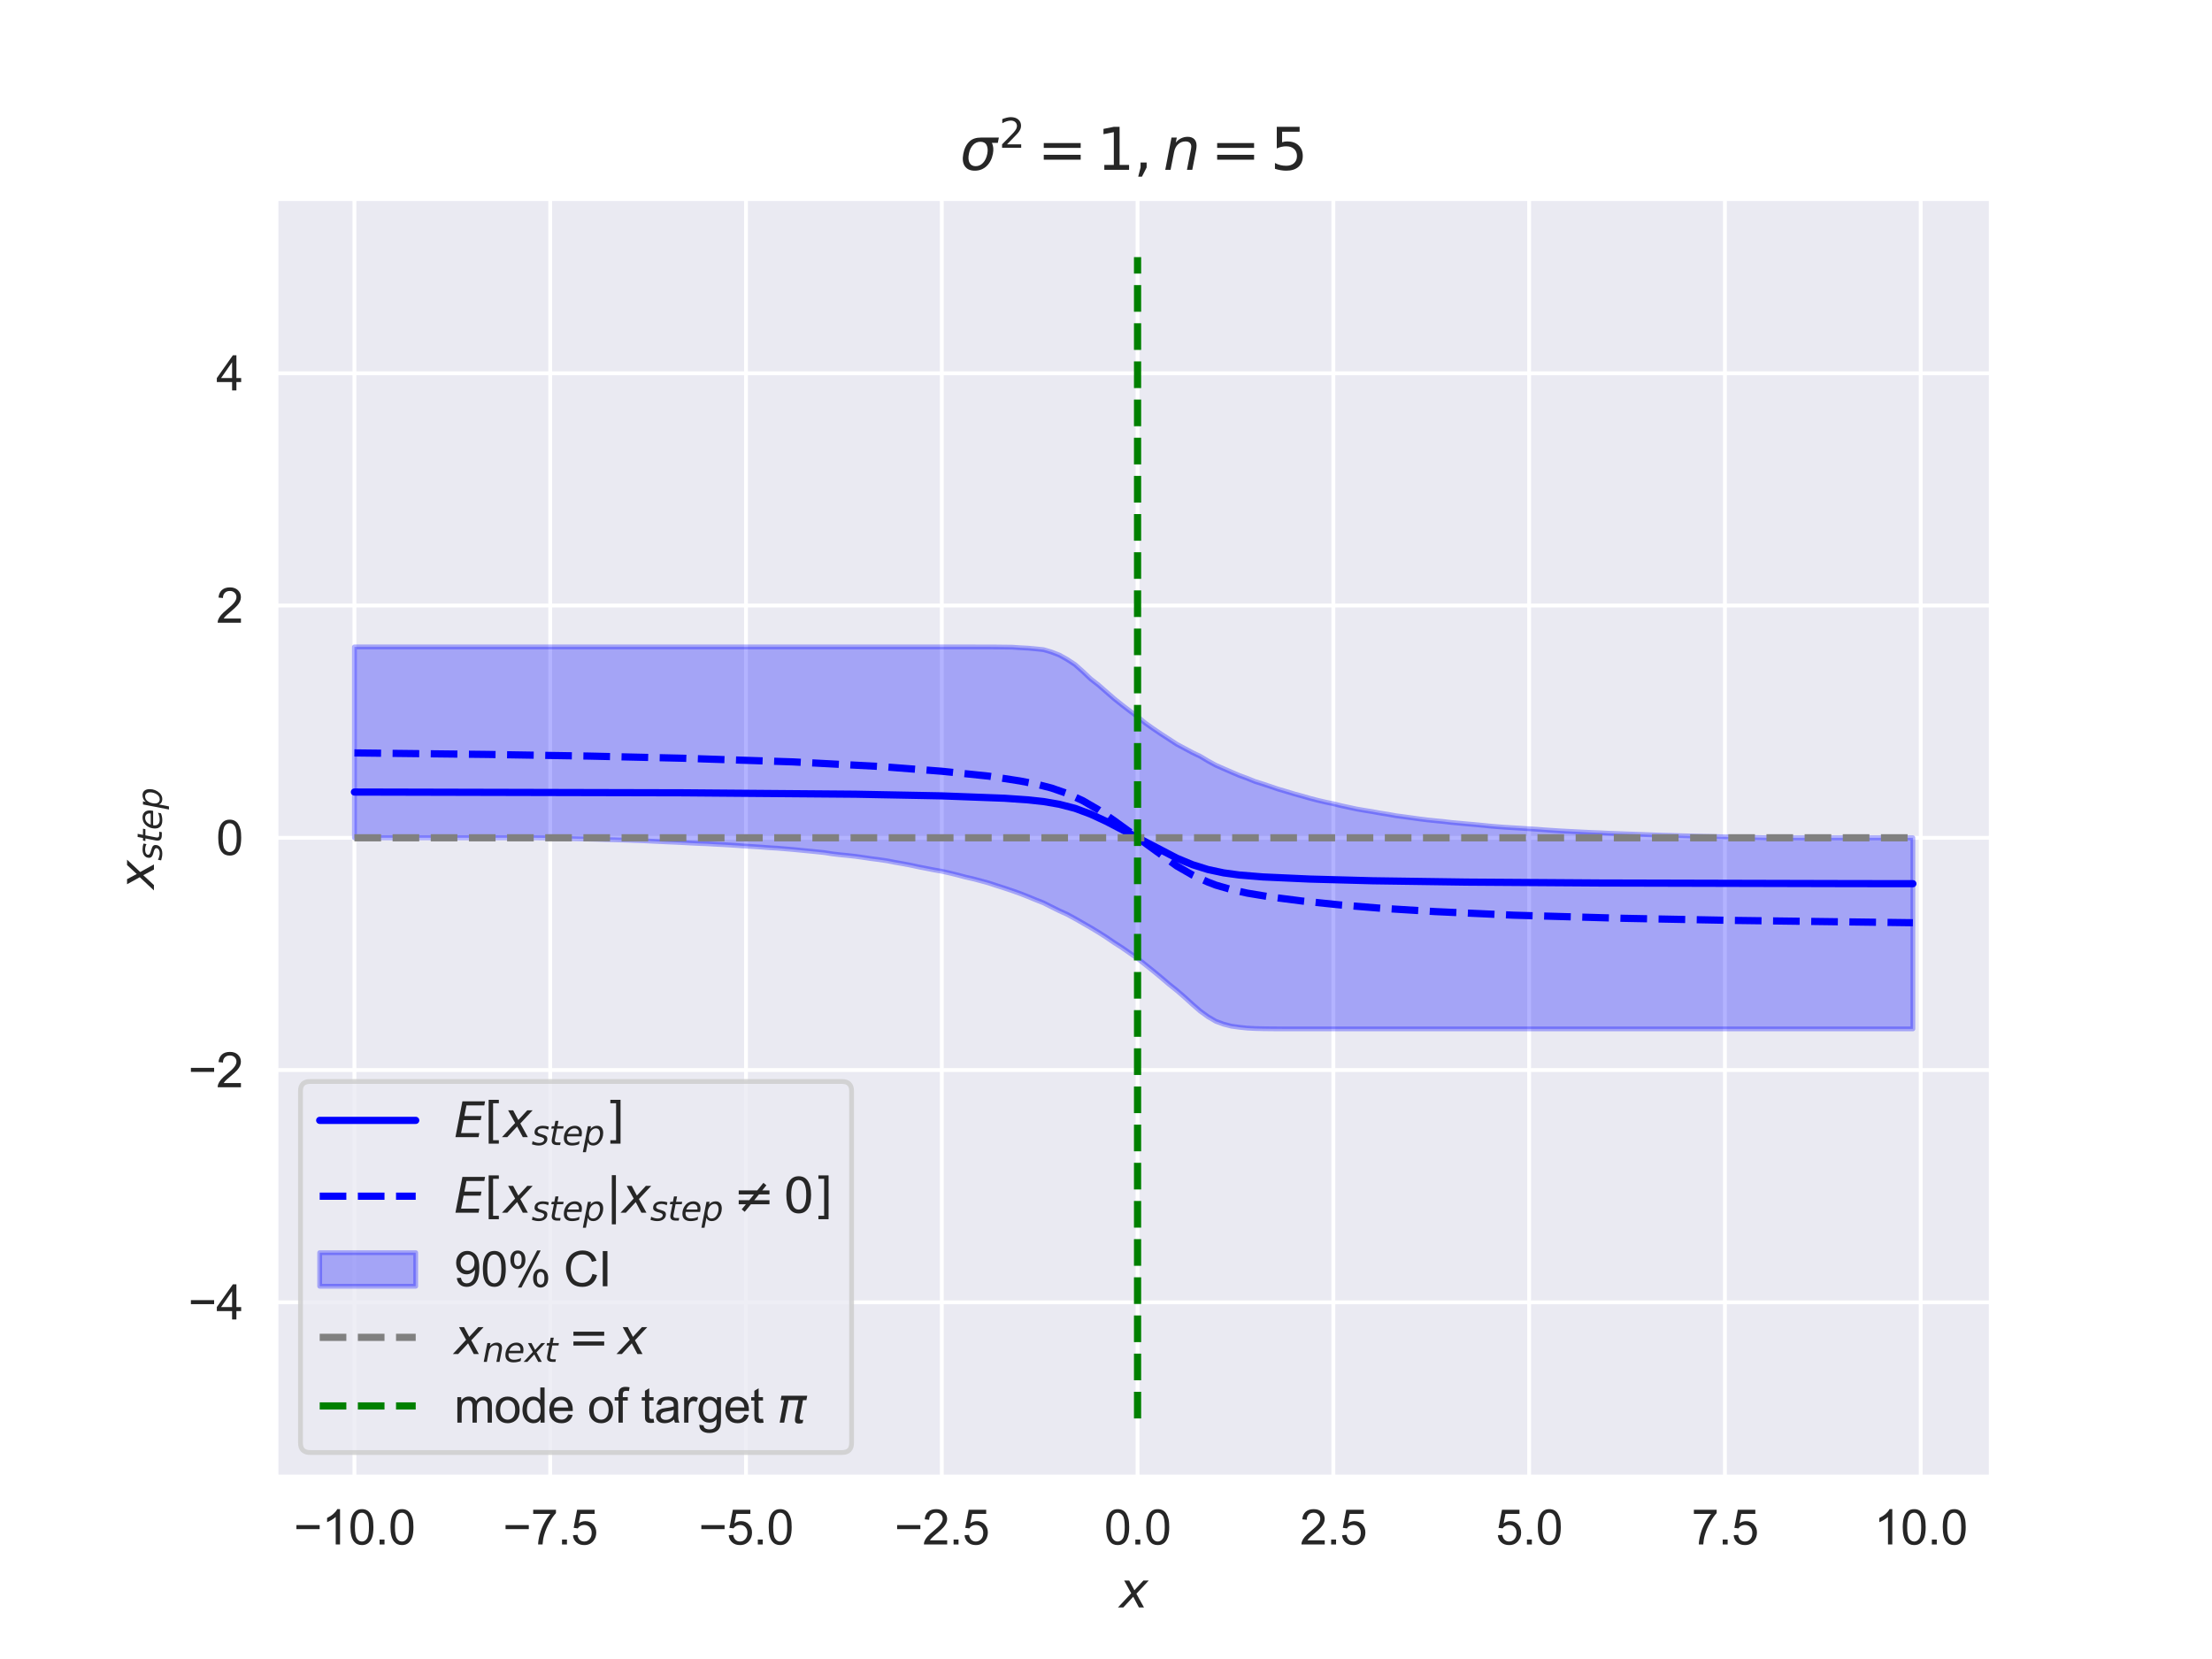 <?xml version="1.0" encoding="utf-8" standalone="no"?>
<!DOCTYPE svg PUBLIC "-//W3C//DTD SVG 1.1//EN"
  "http://www.w3.org/Graphics/SVG/1.1/DTD/svg11.dtd">
<svg xmlns:xlink="http://www.w3.org/1999/xlink" width="460.8pt" height="345.6pt" viewBox="0 0 460.8 345.6" xmlns="http://www.w3.org/2000/svg" version="1.1">
 <defs>
  <style type="text/css">*{stroke-linejoin: round; stroke-linecap: butt}</style>
 </defs>
 <g id="figure_1">
  <g id="patch_1">
   <path d="M 0 345.6 
L 460.8 345.6 
L 460.8 0 
L 0 0 
z
" style="fill: #ffffff"/>
  </g>
  <g id="axes_1">
   <g id="patch_2">
    <path d="M 57.6 307.584 
L 414.72 307.584 
L 414.72 41.472 
L 57.6 41.472 
z
" style="fill: #eaeaf2"/>
   </g>
   <g id="matplotlib.axis_1">
    <g id="xtick_1">
     <g id="line2d_1">
      <path d="M 73.833 307.584 
L 73.833 41.472 
" clip-path="url(#ped775c187e)" style="fill: none; stroke: #ffffff; stroke-width: 0.8; stroke-linecap: round"/>
     </g>
     <g id="text_1">
      <!-- −10.0 -->
      <g style="fill: #262626" transform="translate(61.182 321.742) scale(0.1 -0.1)">
       <defs>
        <path id="ArialMT-2212" d="M 3381 1997 
L 356 1997 
L 356 2522 
L 3381 2522 
L 3381 1997 
z
" transform="scale(0.016)"/>
        <path id="ArialMT-31" d="M 2384 0 
L 1822 0 
L 1822 3584 
Q 1619 3391 1289 3197 
Q 959 3003 697 2906 
L 697 3450 
Q 1169 3672 1522 3987 
Q 1875 4303 2022 4600 
L 2384 4600 
L 2384 0 
z
" transform="scale(0.016)"/>
        <path id="ArialMT-30" d="M 266 2259 
Q 266 3072 433 3567 
Q 600 4063 929 4331 
Q 1259 4600 1759 4600 
Q 2128 4600 2406 4451 
Q 2684 4303 2865 4023 
Q 3047 3744 3150 3342 
Q 3253 2941 3253 2259 
Q 3253 1453 3087 958 
Q 2922 463 2592 192 
Q 2263 -78 1759 -78 
Q 1097 -78 719 397 
Q 266 969 266 2259 
z
M 844 2259 
Q 844 1131 1108 757 
Q 1372 384 1759 384 
Q 2147 384 2411 759 
Q 2675 1134 2675 2259 
Q 2675 3391 2411 3762 
Q 2147 4134 1753 4134 
Q 1366 4134 1134 3806 
Q 844 3388 844 2259 
z
" transform="scale(0.016)"/>
        <path id="ArialMT-2e" d="M 581 0 
L 581 641 
L 1222 641 
L 1222 0 
L 581 0 
z
" transform="scale(0.016)"/>
       </defs>
       <use xlink:href="#ArialMT-2212"/>
       <use xlink:href="#ArialMT-31" x="58.398"/>
       <use xlink:href="#ArialMT-30" x="114.014"/>
       <use xlink:href="#ArialMT-2e" x="169.629"/>
       <use xlink:href="#ArialMT-30" x="197.412"/>
      </g>
     </g>
    </g>
    <g id="xtick_2">
     <g id="line2d_2">
      <path d="M 114.618 307.584 
L 114.618 41.472 
" clip-path="url(#ped775c187e)" style="fill: none; stroke: #ffffff; stroke-width: 0.8; stroke-linecap: round"/>
     </g>
     <g id="text_2">
      <!-- −7.5 -->
      <g style="fill: #262626" transform="translate(104.748 321.742) scale(0.1 -0.1)">
       <defs>
        <path id="ArialMT-37" d="M 303 3981 
L 303 4522 
L 3269 4522 
L 3269 4084 
Q 2831 3619 2401 2847 
Q 1972 2075 1738 1259 
Q 1569 684 1522 0 
L 944 0 
Q 953 541 1156 1306 
Q 1359 2072 1739 2783 
Q 2119 3494 2547 3981 
L 303 3981 
z
" transform="scale(0.016)"/>
        <path id="ArialMT-35" d="M 266 1200 
L 856 1250 
Q 922 819 1161 601 
Q 1400 384 1738 384 
Q 2144 384 2425 690 
Q 2706 997 2706 1503 
Q 2706 1984 2436 2262 
Q 2166 2541 1728 2541 
Q 1456 2541 1237 2417 
Q 1019 2294 894 2097 
L 366 2166 
L 809 4519 
L 3088 4519 
L 3088 3981 
L 1259 3981 
L 1013 2750 
Q 1425 3038 1878 3038 
Q 2478 3038 2890 2622 
Q 3303 2206 3303 1553 
Q 3303 931 2941 478 
Q 2500 -78 1738 -78 
Q 1113 -78 717 272 
Q 322 622 266 1200 
z
" transform="scale(0.016)"/>
       </defs>
       <use xlink:href="#ArialMT-2212"/>
       <use xlink:href="#ArialMT-37" x="58.398"/>
       <use xlink:href="#ArialMT-2e" x="114.014"/>
       <use xlink:href="#ArialMT-35" x="141.797"/>
      </g>
     </g>
    </g>
    <g id="xtick_3">
     <g id="line2d_3">
      <path d="M 155.404 307.584 
L 155.404 41.472 
" clip-path="url(#ped775c187e)" style="fill: none; stroke: #ffffff; stroke-width: 0.8; stroke-linecap: round"/>
     </g>
     <g id="text_3">
      <!-- −5.0 -->
      <g style="fill: #262626" transform="translate(145.534 321.742) scale(0.1 -0.1)">
       <use xlink:href="#ArialMT-2212"/>
       <use xlink:href="#ArialMT-35" x="58.398"/>
       <use xlink:href="#ArialMT-2e" x="114.014"/>
       <use xlink:href="#ArialMT-30" x="141.797"/>
      </g>
     </g>
    </g>
    <g id="xtick_4">
     <g id="line2d_4">
      <path d="M 196.19 307.584 
L 196.19 41.472 
" clip-path="url(#ped775c187e)" style="fill: none; stroke: #ffffff; stroke-width: 0.8; stroke-linecap: round"/>
     </g>
     <g id="text_4">
      <!-- −2.5 -->
      <g style="fill: #262626" transform="translate(186.319 321.742) scale(0.1 -0.1)">
       <defs>
        <path id="ArialMT-32" d="M 3222 541 
L 3222 0 
L 194 0 
Q 188 203 259 391 
Q 375 700 629 1000 
Q 884 1300 1366 1694 
Q 2113 2306 2375 2664 
Q 2638 3022 2638 3341 
Q 2638 3675 2398 3904 
Q 2159 4134 1775 4134 
Q 1369 4134 1125 3890 
Q 881 3647 878 3216 
L 300 3275 
Q 359 3922 746 4261 
Q 1134 4600 1788 4600 
Q 2447 4600 2831 4234 
Q 3216 3869 3216 3328 
Q 3216 3053 3103 2787 
Q 2991 2522 2730 2228 
Q 2469 1934 1863 1422 
Q 1356 997 1212 845 
Q 1069 694 975 541 
L 3222 541 
z
" transform="scale(0.016)"/>
       </defs>
       <use xlink:href="#ArialMT-2212"/>
       <use xlink:href="#ArialMT-32" x="58.398"/>
       <use xlink:href="#ArialMT-2e" x="114.014"/>
       <use xlink:href="#ArialMT-35" x="141.797"/>
      </g>
     </g>
    </g>
    <g id="xtick_5">
     <g id="line2d_5">
      <path d="M 236.975 307.584 
L 236.975 41.472 
" clip-path="url(#ped775c187e)" style="fill: none; stroke: #ffffff; stroke-width: 0.8; stroke-linecap: round"/>
     </g>
     <g id="text_5">
      <!-- 0.0 -->
      <g style="fill: #262626" transform="translate(230.025 321.742) scale(0.1 -0.1)">
       <use xlink:href="#ArialMT-30"/>
       <use xlink:href="#ArialMT-2e" x="55.615"/>
       <use xlink:href="#ArialMT-30" x="83.398"/>
      </g>
     </g>
    </g>
    <g id="xtick_6">
     <g id="line2d_6">
      <path d="M 277.761 307.584 
L 277.761 41.472 
" clip-path="url(#ped775c187e)" style="fill: none; stroke: #ffffff; stroke-width: 0.8; stroke-linecap: round"/>
     </g>
     <g id="text_6">
      <!-- 2.5 -->
      <g style="fill: #262626" transform="translate(270.811 321.742) scale(0.1 -0.1)">
       <use xlink:href="#ArialMT-32"/>
       <use xlink:href="#ArialMT-2e" x="55.615"/>
       <use xlink:href="#ArialMT-35" x="83.398"/>
      </g>
     </g>
    </g>
    <g id="xtick_7">
     <g id="line2d_7">
      <path d="M 318.546 307.584 
L 318.546 41.472 
" clip-path="url(#ped775c187e)" style="fill: none; stroke: #ffffff; stroke-width: 0.8; stroke-linecap: round"/>
     </g>
     <g id="text_7">
      <!-- 5.0 -->
      <g style="fill: #262626" transform="translate(311.596 321.742) scale(0.1 -0.1)">
       <use xlink:href="#ArialMT-35"/>
       <use xlink:href="#ArialMT-2e" x="55.615"/>
       <use xlink:href="#ArialMT-30" x="83.398"/>
      </g>
     </g>
    </g>
    <g id="xtick_8">
     <g id="line2d_8">
      <path d="M 359.332 307.584 
L 359.332 41.472 
" clip-path="url(#ped775c187e)" style="fill: none; stroke: #ffffff; stroke-width: 0.8; stroke-linecap: round"/>
     </g>
     <g id="text_8">
      <!-- 7.5 -->
      <g style="fill: #262626" transform="translate(352.382 321.742) scale(0.1 -0.1)">
       <use xlink:href="#ArialMT-37"/>
       <use xlink:href="#ArialMT-2e" x="55.615"/>
       <use xlink:href="#ArialMT-35" x="83.398"/>
      </g>
     </g>
    </g>
    <g id="xtick_9">
     <g id="line2d_9">
      <path d="M 400.117 307.584 
L 400.117 41.472 
" clip-path="url(#ped775c187e)" style="fill: none; stroke: #ffffff; stroke-width: 0.8; stroke-linecap: round"/>
     </g>
     <g id="text_9">
      <!-- 10.0 -->
      <g style="fill: #262626" transform="translate(390.387 321.742) scale(0.1 -0.1)">
       <use xlink:href="#ArialMT-31"/>
       <use xlink:href="#ArialMT-30" x="55.615"/>
       <use xlink:href="#ArialMT-2e" x="111.23"/>
       <use xlink:href="#ArialMT-30" x="139.014"/>
      </g>
     </g>
    </g>
    <g id="text_10">
     <!-- $x$ -->
     <g style="fill: #262626" transform="translate(233.16 334.887) scale(0.1 -0.1)">
      <defs>
       <path id="DejaVuSans-Oblique-78" d="M 3841 3500 
L 2234 1784 
L 3219 0 
L 2559 0 
L 1819 1388 
L 531 0 
L -166 0 
L 1556 1844 
L 641 3500 
L 1300 3500 
L 1972 2234 
L 3144 3500 
L 3841 3500 
z
" transform="scale(0.016)"/>
      </defs>
      <use xlink:href="#DejaVuSans-Oblique-78" transform="translate(0 0.312)"/>
     </g>
    </g>
   </g>
   <g id="matplotlib.axis_2">
    <g id="ytick_1">
     <g id="line2d_10">
      <path d="M 57.6 271.296 
L 414.72 271.296 
" clip-path="url(#ped775c187e)" style="fill: none; stroke: #ffffff; stroke-width: 0.8; stroke-linecap: round"/>
     </g>
     <g id="text_11">
      <!-- −4 -->
      <g style="fill: #262626" transform="translate(39.198 274.875) scale(0.1 -0.1)">
       <defs>
        <path id="ArialMT-34" d="M 2069 0 
L 2069 1097 
L 81 1097 
L 81 1613 
L 2172 4581 
L 2631 4581 
L 2631 1613 
L 3250 1613 
L 3250 1097 
L 2631 1097 
L 2631 0 
L 2069 0 
z
M 2069 1613 
L 2069 3678 
L 634 1613 
L 2069 1613 
z
" transform="scale(0.016)"/>
       </defs>
       <use xlink:href="#ArialMT-2212"/>
       <use xlink:href="#ArialMT-34" x="58.398"/>
      </g>
     </g>
    </g>
    <g id="ytick_2">
     <g id="line2d_11">
      <path d="M 57.6 222.912 
L 414.72 222.912 
" clip-path="url(#ped775c187e)" style="fill: none; stroke: #ffffff; stroke-width: 0.8; stroke-linecap: round"/>
     </g>
     <g id="text_12">
      <!-- −2 -->
      <g style="fill: #262626" transform="translate(39.198 226.491) scale(0.1 -0.1)">
       <use xlink:href="#ArialMT-2212"/>
       <use xlink:href="#ArialMT-32" x="58.398"/>
      </g>
     </g>
    </g>
    <g id="ytick_3">
     <g id="line2d_12">
      <path d="M 57.6 174.528 
L 414.72 174.528 
" clip-path="url(#ped775c187e)" style="fill: none; stroke: #ffffff; stroke-width: 0.8; stroke-linecap: round"/>
     </g>
     <g id="text_13">
      <!-- 0 -->
      <g style="fill: #262626" transform="translate(45.039 178.107) scale(0.1 -0.1)">
       <use xlink:href="#ArialMT-30"/>
      </g>
     </g>
    </g>
    <g id="ytick_4">
     <g id="line2d_13">
      <path d="M 57.6 126.144 
L 414.72 126.144 
" clip-path="url(#ped775c187e)" style="fill: none; stroke: #ffffff; stroke-width: 0.8; stroke-linecap: round"/>
     </g>
     <g id="text_14">
      <!-- 2 -->
      <g style="fill: #262626" transform="translate(45.039 129.723) scale(0.1 -0.1)">
       <use xlink:href="#ArialMT-32"/>
      </g>
     </g>
    </g>
    <g id="ytick_5">
     <g id="line2d_14">
      <path d="M 57.6 77.76 
L 414.72 77.76 
" clip-path="url(#ped775c187e)" style="fill: none; stroke: #ffffff; stroke-width: 0.8; stroke-linecap: round"/>
     </g>
     <g id="text_15">
      <!-- 4 -->
      <g style="fill: #262626" transform="translate(45.039 81.339) scale(0.1 -0.1)">
       <use xlink:href="#ArialMT-34"/>
      </g>
     </g>
    </g>
    <g id="text_16">
     <!-- $x_{step}$ -->
     <g style="fill: #262626" transform="translate(32.098 185.228) rotate(-90) scale(0.1 -0.1)">
      <defs>
       <path id="DejaVuSans-Oblique-73" d="M 3200 3397 
L 3091 2853 
Q 2863 2978 2609 3040 
Q 2356 3103 2088 3103 
Q 1634 3103 1373 2948 
Q 1113 2794 1113 2528 
Q 1113 2219 1719 2053 
Q 1766 2041 1788 2034 
L 1972 1978 
Q 2547 1819 2739 1644 
Q 2931 1469 2931 1166 
Q 2931 609 2489 259 
Q 2047 -91 1331 -91 
Q 1053 -91 747 -37 
Q 441 16 72 128 
L 184 722 
Q 500 559 806 475 
Q 1113 391 1394 391 
Q 1816 391 2080 572 
Q 2344 753 2344 1031 
Q 2344 1331 1650 1516 
L 1591 1531 
L 1394 1581 
Q 956 1697 753 1886 
Q 550 2075 550 2369 
Q 550 2928 970 3256 
Q 1391 3584 2113 3584 
Q 2397 3584 2667 3537 
Q 2938 3491 3200 3397 
z
" transform="scale(0.016)"/>
       <path id="DejaVuSans-Oblique-74" d="M 2706 3500 
L 2619 3053 
L 1472 3053 
L 1100 1153 
Q 1081 1047 1072 975 
Q 1063 903 1063 863 
Q 1063 663 1183 572 
Q 1303 481 1569 481 
L 2150 481 
L 2053 0 
L 1503 0 
Q 991 0 739 200 
Q 488 400 488 806 
Q 488 878 497 964 
Q 506 1050 525 1153 
L 897 3053 
L 409 3053 
L 500 3500 
L 978 3500 
L 1172 4494 
L 1747 4494 
L 1556 3500 
L 2706 3500 
z
" transform="scale(0.016)"/>
       <path id="DejaVuSans-Oblique-65" d="M 3078 2063 
Q 3088 2113 3092 2166 
Q 3097 2219 3097 2272 
Q 3097 2653 2873 2875 
Q 2650 3097 2266 3097 
Q 1838 3097 1509 2826 
Q 1181 2556 1013 2059 
L 3078 2063 
z
M 3578 1613 
L 903 1613 
Q 884 1494 878 1425 
Q 872 1356 872 1306 
Q 872 872 1139 634 
Q 1406 397 1894 397 
Q 2269 397 2603 481 
Q 2938 566 3225 728 
L 3116 159 
Q 2806 34 2476 -28 
Q 2147 -91 1806 -91 
Q 1078 -91 686 257 
Q 294 606 294 1247 
Q 294 1794 489 2264 
Q 684 2734 1063 3103 
Q 1306 3334 1642 3459 
Q 1978 3584 2356 3584 
Q 2950 3584 3301 3228 
Q 3653 2872 3653 2272 
Q 3653 2128 3634 1964 
Q 3616 1800 3578 1613 
z
" transform="scale(0.016)"/>
       <path id="DejaVuSans-Oblique-70" d="M 3175 2156 
Q 3175 2616 2975 2859 
Q 2775 3103 2400 3103 
Q 2144 3103 1911 2972 
Q 1678 2841 1497 2591 
Q 1319 2344 1212 1994 
Q 1106 1644 1106 1300 
Q 1106 863 1306 627 
Q 1506 391 1875 391 
Q 2147 391 2380 519 
Q 2613 647 2778 891 
Q 2956 1147 3065 1494 
Q 3175 1841 3175 2156 
z
M 1394 2969 
Q 1625 3272 1939 3428 
Q 2253 3584 2638 3584 
Q 3175 3584 3472 3232 
Q 3769 2881 3769 2247 
Q 3769 1728 3584 1258 
Q 3400 788 3053 416 
Q 2822 169 2531 39 
Q 2241 -91 1919 -91 
Q 1547 -91 1294 64 
Q 1041 219 916 525 
L 556 -1331 
L -19 -1331 
L 922 3500 
L 1497 3500 
L 1394 2969 
z
" transform="scale(0.016)"/>
      </defs>
      <use xlink:href="#DejaVuSans-Oblique-78" transform="translate(0 0.312)"/>
      <use xlink:href="#DejaVuSans-Oblique-73" transform="translate(59.18 -16.094) scale(0.7)"/>
      <use xlink:href="#DejaVuSans-Oblique-74" transform="translate(95.649 -16.094) scale(0.7)"/>
      <use xlink:href="#DejaVuSans-Oblique-65" transform="translate(123.096 -16.094) scale(0.7)"/>
      <use xlink:href="#DejaVuSans-Oblique-70" transform="translate(166.162 -16.094) scale(0.7)"/>
     </g>
    </g>
   </g>
   <g id="PolyCollection_1">
    <defs>
     <path id="me5aceeb5db" d="M 73.833 -210.836 
L 73.833 -171.072 
L 75.464 -171.072 
L 77.096 -171.072 
L 78.727 -171.072 
L 80.358 -171.072 
L 81.99 -171.072 
L 83.621 -171.072 
L 85.253 -171.072 
L 86.884 -171.072 
L 88.516 -171.072 
L 90.147 -171.072 
L 91.778 -171.072 
L 93.41 -171.072 
L 95.041 -171.072 
L 96.673 -171.072 
L 98.304 -171.072 
L 99.936 -171.072 
L 101.567 -171.072 
L 103.198 -171.072 
L 104.83 -171.072 
L 106.461 -171.072 
L 108.093 -171.072 
L 109.724 -171.072 
L 111.356 -171.072 
L 112.987 -171.055 
L 114.618 -171.015 
L 116.25 -170.98 
L 117.881 -170.945 
L 119.513 -170.885 
L 121.144 -170.847 
L 122.776 -170.803 
L 124.407 -170.762 
L 126.038 -170.706 
L 127.67 -170.665 
L 129.301 -170.617 
L 130.933 -170.567 
L 132.564 -170.504 
L 134.196 -170.447 
L 135.827 -170.364 
L 137.458 -170.287 
L 139.09 -170.211 
L 140.721 -170.143 
L 142.353 -170.062 
L 143.984 -169.97 
L 145.616 -169.892 
L 147.247 -169.829 
L 148.879 -169.733 
L 150.51 -169.652 
L 152.141 -169.557 
L 153.773 -169.453 
L 155.404 -169.333 
L 157.036 -169.239 
L 158.667 -169.13 
L 160.299 -169.002 
L 161.93 -168.907 
L 163.561 -168.772 
L 165.193 -168.635 
L 166.824 -168.475 
L 168.456 -168.318 
L 170.087 -168.157 
L 171.719 -167.987 
L 173.35 -167.732 
L 174.981 -167.541 
L 176.613 -167.381 
L 178.244 -167.197 
L 179.876 -166.968 
L 181.507 -166.726 
L 183.139 -166.518 
L 184.77 -166.281 
L 186.401 -165.964 
L 188.033 -165.678 
L 189.664 -165.37 
L 191.296 -165.017 
L 192.927 -164.699 
L 194.559 -164.381 
L 196.19 -164.098 
L 197.821 -163.729 
L 199.453 -163.331 
L 201.084 -162.897 
L 202.716 -162.524 
L 204.347 -162.096 
L 205.979 -161.646 
L 207.61 -161.111 
L 209.241 -160.591 
L 210.873 -160.043 
L 212.504 -159.465 
L 214.136 -158.822 
L 215.767 -158.148 
L 217.399 -157.507 
L 219.03 -156.683 
L 220.661 -155.87 
L 222.293 -155.134 
L 223.924 -154.246 
L 225.556 -153.314 
L 227.187 -152.378 
L 228.819 -151.395 
L 230.45 -150.356 
L 232.081 -149.244 
L 233.713 -148.2 
L 235.344 -147.066 
L 236.976 -145.941 
L 238.607 -144.634 
L 240.239 -143.328 
L 241.87 -141.979 
L 243.501 -140.583 
L 245.133 -139.282 
L 246.764 -137.873 
L 248.396 -136.384 
L 250.027 -134.967 
L 251.659 -133.788 
L 253.29 -132.836 
L 254.921 -132.242 
L 256.553 -131.82 
L 258.184 -131.597 
L 259.816 -131.425 
L 261.447 -131.339 
L 263.079 -131.299 
L 264.71 -131.278 
L 266.341 -131.268 
L 267.973 -131.265 
L 269.604 -131.265 
L 271.236 -131.265 
L 272.867 -131.265 
L 274.499 -131.265 
L 276.13 -131.265 
L 277.761 -131.265 
L 279.393 -131.265 
L 281.024 -131.265 
L 282.656 -131.265 
L 284.287 -131.265 
L 285.919 -131.265 
L 287.55 -131.265 
L 289.181 -131.265 
L 290.813 -131.265 
L 292.444 -131.265 
L 294.076 -131.265 
L 295.707 -131.265 
L 297.339 -131.265 
L 298.97 -131.265 
L 300.601 -131.265 
L 302.233 -131.265 
L 303.864 -131.265 
L 305.496 -131.265 
L 307.127 -131.265 
L 308.759 -131.265 
L 310.39 -131.265 
L 312.021 -131.265 
L 313.653 -131.265 
L 315.284 -131.265 
L 316.916 -131.265 
L 318.547 -131.265 
L 320.179 -131.265 
L 321.81 -131.265 
L 323.441 -131.265 
L 325.073 -131.265 
L 326.704 -131.265 
L 328.336 -131.265 
L 329.967 -131.265 
L 331.599 -131.265 
L 333.23 -131.265 
L 334.862 -131.265 
L 336.493 -131.265 
L 338.124 -131.265 
L 339.756 -131.265 
L 341.387 -131.265 
L 343.019 -131.265 
L 344.65 -131.265 
L 346.282 -131.265 
L 347.913 -131.265 
L 349.544 -131.265 
L 351.176 -131.265 
L 352.807 -131.265 
L 354.439 -131.265 
L 356.07 -131.265 
L 357.702 -131.265 
L 359.333 -131.265 
L 360.964 -131.265 
L 362.596 -131.265 
L 364.227 -131.265 
L 365.859 -131.265 
L 367.49 -131.265 
L 369.122 -131.265 
L 370.753 -131.265 
L 372.384 -131.265 
L 374.016 -131.265 
L 375.647 -131.265 
L 377.279 -131.265 
L 378.91 -131.265 
L 380.542 -131.265 
L 382.173 -131.265 
L 383.804 -131.265 
L 385.436 -131.265 
L 387.067 -131.265 
L 388.699 -131.265 
L 390.33 -131.265 
L 391.962 -131.265 
L 393.593 -131.265 
L 395.224 -131.265 
L 396.856 -131.265 
L 398.487 -131.265 
L 398.487 -171.072 
L 398.487 -171.072 
L 396.856 -171.072 
L 395.224 -171.072 
L 393.593 -171.072 
L 391.962 -171.072 
L 390.33 -171.072 
L 388.699 -171.072 
L 387.067 -171.072 
L 385.436 -171.072 
L 383.804 -171.072 
L 382.173 -171.072 
L 380.542 -171.072 
L 378.91 -171.072 
L 377.279 -171.072 
L 375.647 -171.072 
L 374.016 -171.072 
L 372.384 -171.072 
L 370.753 -171.072 
L 369.122 -171.072 
L 367.49 -171.096 
L 365.859 -171.132 
L 364.227 -171.173 
L 362.596 -171.203 
L 360.964 -171.251 
L 359.333 -171.282 
L 357.702 -171.318 
L 356.07 -171.352 
L 354.439 -171.385 
L 352.807 -171.429 
L 351.176 -171.481 
L 349.544 -171.528 
L 347.913 -171.575 
L 346.282 -171.613 
L 344.65 -171.668 
L 343.019 -171.731 
L 341.387 -171.793 
L 339.756 -171.854 
L 338.124 -171.905 
L 336.493 -171.971 
L 334.862 -172.032 
L 333.23 -172.118 
L 331.599 -172.18 
L 329.967 -172.258 
L 328.336 -172.341 
L 326.704 -172.424 
L 325.073 -172.511 
L 323.441 -172.617 
L 321.81 -172.725 
L 320.179 -172.855 
L 318.547 -172.958 
L 316.916 -173.061 
L 315.284 -173.161 
L 313.653 -173.259 
L 312.021 -173.376 
L 310.39 -173.514 
L 308.759 -173.682 
L 307.127 -173.841 
L 305.496 -173.979 
L 303.864 -174.134 
L 302.233 -174.279 
L 300.601 -174.474 
L 298.97 -174.632 
L 297.339 -174.8 
L 295.707 -175.004 
L 294.076 -175.232 
L 292.444 -175.454 
L 290.813 -175.672 
L 289.181 -175.964 
L 287.55 -176.221 
L 285.919 -176.518 
L 284.287 -176.782 
L 282.656 -177.061 
L 281.024 -177.412 
L 279.393 -177.763 
L 277.761 -178.167 
L 276.13 -178.505 
L 274.499 -178.886 
L 272.867 -179.311 
L 271.236 -179.778 
L 269.604 -180.223 
L 267.973 -180.718 
L 266.341 -181.193 
L 264.71 -181.745 
L 263.079 -182.291 
L 261.447 -182.803 
L 259.816 -183.467 
L 258.184 -184.063 
L 256.553 -184.754 
L 254.921 -185.467 
L 253.29 -186.187 
L 251.659 -187.07 
L 250.027 -188.05 
L 248.396 -188.83 
L 246.764 -189.706 
L 245.133 -190.579 
L 243.501 -191.649 
L 241.87 -192.7 
L 240.239 -193.803 
L 238.607 -194.96 
L 236.976 -196.291 
L 235.344 -197.512 
L 233.713 -198.764 
L 232.081 -200.067 
L 230.45 -201.491 
L 228.819 -202.913 
L 227.187 -204.186 
L 225.556 -205.735 
L 223.924 -207.181 
L 222.293 -208.245 
L 220.661 -209.157 
L 219.03 -209.783 
L 217.399 -210.261 
L 215.767 -210.435 
L 214.136 -210.586 
L 212.504 -210.671 
L 210.873 -210.785 
L 209.241 -210.805 
L 207.61 -210.823 
L 205.979 -210.834 
L 204.347 -210.834 
L 202.716 -210.836 
L 201.084 -210.836 
L 199.453 -210.836 
L 197.821 -210.836 
L 196.19 -210.836 
L 194.559 -210.836 
L 192.927 -210.836 
L 191.296 -210.836 
L 189.664 -210.836 
L 188.033 -210.836 
L 186.401 -210.836 
L 184.77 -210.836 
L 183.139 -210.836 
L 181.507 -210.836 
L 179.876 -210.836 
L 178.244 -210.836 
L 176.613 -210.836 
L 174.981 -210.836 
L 173.35 -210.836 
L 171.719 -210.836 
L 170.087 -210.836 
L 168.456 -210.836 
L 166.824 -210.836 
L 165.193 -210.836 
L 163.561 -210.836 
L 161.93 -210.836 
L 160.299 -210.836 
L 158.667 -210.836 
L 157.036 -210.836 
L 155.404 -210.836 
L 153.773 -210.836 
L 152.141 -210.836 
L 150.51 -210.836 
L 148.879 -210.836 
L 147.247 -210.836 
L 145.616 -210.836 
L 143.984 -210.836 
L 142.353 -210.836 
L 140.721 -210.836 
L 139.09 -210.836 
L 137.458 -210.836 
L 135.827 -210.836 
L 134.196 -210.836 
L 132.564 -210.836 
L 130.933 -210.836 
L 129.301 -210.836 
L 127.67 -210.836 
L 126.038 -210.836 
L 124.407 -210.836 
L 122.776 -210.836 
L 121.144 -210.836 
L 119.513 -210.836 
L 117.881 -210.836 
L 116.25 -210.836 
L 114.618 -210.836 
L 112.987 -210.836 
L 111.356 -210.836 
L 109.724 -210.836 
L 108.093 -210.836 
L 106.461 -210.836 
L 104.83 -210.836 
L 103.198 -210.836 
L 101.567 -210.836 
L 99.936 -210.836 
L 98.304 -210.836 
L 96.673 -210.836 
L 95.041 -210.836 
L 93.41 -210.836 
L 91.778 -210.836 
L 90.147 -210.836 
L 88.516 -210.836 
L 86.884 -210.836 
L 85.253 -210.836 
L 83.621 -210.836 
L 81.99 -210.836 
L 80.358 -210.836 
L 78.727 -210.836 
L 77.096 -210.836 
L 75.464 -210.836 
L 73.833 -210.836 
z
" style="stroke: #0000ff; stroke-opacity: 0.3"/>
    </defs>
    <g clip-path="url(#ped775c187e)">
     <use xlink:href="#me5aceeb5db" x="0" y="345.6" style="fill: #0000ff; fill-opacity: 0.3; stroke: #0000ff; stroke-opacity: 0.3"/>
    </g>
   </g>
   <g id="line2d_15">
    <path d="M 73.833 164.996 
L 142.353 165.157 
L 178.244 165.447 
L 196.19 165.795 
L 209.241 166.288 
L 214.136 166.627 
L 217.399 166.979 
L 220.661 167.541 
L 223.924 168.387 
L 227.187 169.595 
L 230.45 171.106 
L 245.133 178.766 
L 248.396 180.124 
L 251.659 181.143 
L 254.921 181.836 
L 258.184 182.281 
L 263.079 182.681 
L 272.867 183.124 
L 285.919 183.479 
L 305.496 183.758 
L 333.23 183.946 
L 385.436 184.075 
L 398.487 184.092 
L 398.487 184.092 
" clip-path="url(#ped775c187e)" style="fill: none; stroke: #0000ff; stroke-width: 1.5; stroke-linecap: round"/>
   </g>
   <g id="line2d_16">
    <path d="M 73.833 156.847 
L 101.567 157.163 
L 122.776 157.506 
L 142.353 157.957 
L 165.193 158.715 
L 183.139 159.66 
L 196.19 160.665 
L 205.979 161.683 
L 212.504 162.692 
L 215.767 163.323 
L 219.03 164.159 
L 222.293 165.287 
L 225.556 166.79 
L 228.819 168.688 
L 232.081 170.941 
L 245.133 180.395 
L 248.396 182.272 
L 251.659 183.763 
L 253.29 184.386 
L 256.553 185.331 
L 259.816 186.052 
L 264.71 186.862 
L 271.236 187.696 
L 279.393 188.534 
L 287.55 189.197 
L 298.97 189.901 
L 315.284 190.649 
L 338.124 191.299 
L 360.964 191.735 
L 398.487 192.223 
L 398.487 192.223 
" clip-path="url(#ped775c187e)" style="fill: none; stroke-dasharray: 5.55,2.4; stroke-dashoffset: 0; stroke: #0000ff; stroke-width: 1.5"/>
   </g>
   <g id="LineCollection_1">
    <path d="M 73.833 174.528 
L 398.487 174.528 
" clip-path="url(#ped775c187e)" style="fill: none; stroke-dasharray: 5.55,2.4; stroke-dashoffset: 0; stroke: #808080; stroke-width: 1.5"/>
   </g>
   <g id="LineCollection_2">
    <path d="M 236.975 295.488 
L 236.975 53.568 
" clip-path="url(#ped775c187e)" style="fill: none; stroke-dasharray: 5.55,2.4; stroke-dashoffset: 0; stroke: #008000; stroke-width: 1.5"/>
   </g>
   <g id="patch_3">
    <path d="M 57.6 307.584 
L 57.6 41.472 
" style="fill: none; stroke: #ffffff; stroke-width: 0.8; stroke-linejoin: miter; stroke-linecap: square"/>
   </g>
   <g id="patch_4">
    <path d="M 414.72 307.584 
L 414.72 41.472 
" style="fill: none; stroke: #ffffff; stroke-width: 0.8; stroke-linejoin: miter; stroke-linecap: square"/>
   </g>
   <g id="patch_5">
    <path d="M 57.6 307.584 
L 414.72 307.584 
" style="fill: none; stroke: #ffffff; stroke-width: 0.8; stroke-linejoin: miter; stroke-linecap: square"/>
   </g>
   <g id="patch_6">
    <path d="M 57.6 41.472 
L 414.72 41.472 
" style="fill: none; stroke: #ffffff; stroke-width: 0.8; stroke-linejoin: miter; stroke-linecap: square"/>
   </g>
   <g id="text_17">
    <!-- $\sigma^2=1, n=5$ -->
    <g style="fill: #262626" transform="translate(199.98 35.472) scale(0.12 -0.12)">
     <defs>
      <path id="DejaVuSans-Oblique-3c3" d="M 2219 3044 
Q 1744 3044 1422 2700 
Q 1081 2341 969 1747 
Q 844 1119 1044 756 
Q 1241 397 1706 397 
Q 2166 397 2503 759 
Q 2844 1122 2966 1747 
Q 3075 2319 2881 2700 
Q 2700 3044 2219 3044 
z
M 2309 3503 
L 4219 3500 
L 4106 2925 
L 3463 2925 
Q 3706 2438 3575 1747 
Q 3406 888 2884 400 
Q 2359 -91 1609 -91 
Q 856 -91 525 400 
Q 194 888 363 1747 
Q 528 2609 1050 3097 
Q 1484 3503 2309 3503 
z
" transform="scale(0.016)"/>
      <path id="DejaVuSans-32" d="M 1228 531 
L 3431 531 
L 3431 0 
L 469 0 
L 469 531 
Q 828 903 1448 1529 
Q 2069 2156 2228 2338 
Q 2531 2678 2651 2914 
Q 2772 3150 2772 3378 
Q 2772 3750 2511 3984 
Q 2250 4219 1831 4219 
Q 1534 4219 1204 4116 
Q 875 4013 500 3803 
L 500 4441 
Q 881 4594 1212 4672 
Q 1544 4750 1819 4750 
Q 2544 4750 2975 4387 
Q 3406 4025 3406 3419 
Q 3406 3131 3298 2873 
Q 3191 2616 2906 2266 
Q 2828 2175 2409 1742 
Q 1991 1309 1228 531 
z
" transform="scale(0.016)"/>
      <path id="DejaVuSans-3d" d="M 678 2906 
L 4684 2906 
L 4684 2381 
L 678 2381 
L 678 2906 
z
M 678 1631 
L 4684 1631 
L 4684 1100 
L 678 1100 
L 678 1631 
z
" transform="scale(0.016)"/>
      <path id="DejaVuSans-31" d="M 794 531 
L 1825 531 
L 1825 4091 
L 703 3866 
L 703 4441 
L 1819 4666 
L 2450 4666 
L 2450 531 
L 3481 531 
L 3481 0 
L 794 0 
L 794 531 
z
" transform="scale(0.016)"/>
      <path id="DejaVuSans-2c" d="M 750 794 
L 1409 794 
L 1409 256 
L 897 -744 
L 494 -744 
L 750 256 
L 750 794 
z
" transform="scale(0.016)"/>
      <path id="DejaVuSans-Oblique-6e" d="M 3566 2113 
L 3156 0 
L 2578 0 
L 2988 2091 
Q 3016 2238 3031 2350 
Q 3047 2463 3047 2528 
Q 3047 2791 2881 2937 
Q 2716 3084 2419 3084 
Q 1956 3084 1622 2776 
Q 1288 2469 1184 1941 
L 800 0 
L 225 0 
L 903 3500 
L 1478 3500 
L 1363 2950 
Q 1603 3253 1940 3418 
Q 2278 3584 2650 3584 
Q 3113 3584 3367 3334 
Q 3622 3084 3622 2631 
Q 3622 2519 3608 2391 
Q 3594 2263 3566 2113 
z
" transform="scale(0.016)"/>
      <path id="DejaVuSans-35" d="M 691 4666 
L 3169 4666 
L 3169 4134 
L 1269 4134 
L 1269 2991 
Q 1406 3038 1543 3061 
Q 1681 3084 1819 3084 
Q 2600 3084 3056 2656 
Q 3513 2228 3513 1497 
Q 3513 744 3044 326 
Q 2575 -91 1722 -91 
Q 1428 -91 1123 -41 
Q 819 9 494 109 
L 494 744 
Q 775 591 1075 516 
Q 1375 441 1709 441 
Q 2250 441 2565 725 
Q 2881 1009 2881 1497 
Q 2881 1984 2565 2268 
Q 2250 2553 1709 2553 
Q 1456 2553 1204 2497 
Q 953 2441 691 2322 
L 691 4666 
z
" transform="scale(0.016)"/>
     </defs>
     <use xlink:href="#DejaVuSans-Oblique-3c3" transform="translate(0 0.766)"/>
     <use xlink:href="#DejaVuSans-32" transform="translate(67.852 39.047) scale(0.7)"/>
     <use xlink:href="#DejaVuSans-3d" transform="translate(134.605 0.766)"/>
     <use xlink:href="#DejaVuSans-31" transform="translate(237.876 0.766)"/>
     <use xlink:href="#DejaVuSans-2c" transform="translate(301.499 0.766)"/>
     <use xlink:href="#DejaVuSans-Oblique-6e" transform="translate(352.769 0.766)"/>
     <use xlink:href="#DejaVuSans-3d" transform="translate(435.63 0.766)"/>
     <use xlink:href="#DejaVuSans-35" transform="translate(538.901 0.766)"/>
    </g>
   </g>
   <g id="legend_1">
    <g id="patch_7">
     <path d="M 64.6 302.584 
L 175.4 302.584 
Q 177.4 302.584 177.4 300.584 
L 177.4 227.293 
Q 177.4 225.293 175.4 225.293 
L 64.6 225.293 
Q 62.6 225.293 62.6 227.293 
L 62.6 300.584 
Q 62.6 302.584 64.6 302.584 
z
" style="fill: #eaeaf2; opacity: 0.8; stroke: #cccccc; stroke-linejoin: miter"/>
    </g>
    <g id="line2d_17">
     <path d="M 66.6 233.393 
L 76.6 233.393 
L 86.6 233.393 
" style="fill: none; stroke: #0000ff; stroke-width: 1.5; stroke-linecap: round"/>
    </g>
    <g id="text_18">
     <!-- $E[x_{step}]$ -->
     <g style="fill: #262626" transform="translate(94.6 236.893) scale(0.1 -0.1)">
      <defs>
       <path id="DejaVuSans-Oblique-45" d="M 1081 4666 
L 4031 4666 
L 3928 4134 
L 1606 4134 
L 1338 2753 
L 3566 2753 
L 3463 2222 
L 1234 2222 
L 909 531 
L 3284 531 
L 3181 0 
L 172 0 
L 1081 4666 
z
" transform="scale(0.016)"/>
       <path id="DejaVuSans-5b" d="M 550 4863 
L 1875 4863 
L 1875 4416 
L 1125 4416 
L 1125 -397 
L 1875 -397 
L 1875 -844 
L 550 -844 
L 550 4863 
z
" transform="scale(0.016)"/>
       <path id="DejaVuSans-5d" d="M 1947 4863 
L 1947 -844 
L 622 -844 
L 622 -397 
L 1369 -397 
L 1369 4416 
L 622 4416 
L 622 4863 
L 1947 4863 
z
" transform="scale(0.016)"/>
      </defs>
      <use xlink:href="#DejaVuSans-Oblique-45" transform="translate(0 0.016)"/>
      <use xlink:href="#DejaVuSans-5b" transform="translate(63.184 0.016)"/>
      <use xlink:href="#DejaVuSans-Oblique-78" transform="translate(102.197 0.016)"/>
      <use xlink:href="#DejaVuSans-Oblique-73" transform="translate(161.377 -16.391) scale(0.7)"/>
      <use xlink:href="#DejaVuSans-Oblique-74" transform="translate(197.847 -16.391) scale(0.7)"/>
      <use xlink:href="#DejaVuSans-Oblique-65" transform="translate(225.293 -16.391) scale(0.7)"/>
      <use xlink:href="#DejaVuSans-Oblique-70" transform="translate(268.359 -16.391) scale(0.7)"/>
      <use xlink:href="#DejaVuSans-5d" transform="translate(315.527 0.016)"/>
     </g>
    </g>
    <g id="line2d_18">
     <path d="M 66.6 249.193 
L 76.6 249.193 
L 86.6 249.193 
" style="fill: none; stroke-dasharray: 5.55,2.4; stroke-dashoffset: 0; stroke: #0000ff; stroke-width: 1.5"/>
    </g>
    <g id="text_19">
     <!-- $E[x_{step} | x_{step} \ne 0]$ -->
     <g style="fill: #262626" transform="translate(94.6 252.693) scale(0.1 -0.1)">
      <defs>
       <path id="DejaVuSans-7c" d="M 1344 4891 
L 1344 -1509 
L 813 -1509 
L 813 4891 
L 1344 4891 
z
" transform="scale(0.016)"/>
       <path id="DejaVuSans-2260" d="M 678 2906 
L 3091 2906 
L 3891 3891 
L 4281 3572 
L 3738 2906 
L 4684 2906 
L 4684 2381 
L 3309 2381 
L 2700 1631 
L 4684 1631 
L 4684 1100 
L 2266 1100 
L 1459 122 
L 1069 441 
L 1613 1100 
L 678 1100 
L 678 1631 
L 2047 1631 
L 2656 2381 
L 678 2381 
L 678 2906 
z
" transform="scale(0.016)"/>
       <path id="DejaVuSans-30" d="M 2034 4250 
Q 1547 4250 1301 3770 
Q 1056 3291 1056 2328 
Q 1056 1369 1301 889 
Q 1547 409 2034 409 
Q 2525 409 2770 889 
Q 3016 1369 3016 2328 
Q 3016 3291 2770 3770 
Q 2525 4250 2034 4250 
z
M 2034 4750 
Q 2819 4750 3233 4129 
Q 3647 3509 3647 2328 
Q 3647 1150 3233 529 
Q 2819 -91 2034 -91 
Q 1250 -91 836 529 
Q 422 1150 422 2328 
Q 422 3509 836 4129 
Q 1250 4750 2034 4750 
z
" transform="scale(0.016)"/>
      </defs>
      <use xlink:href="#DejaVuSans-Oblique-45" transform="translate(0 0.578)"/>
      <use xlink:href="#DejaVuSans-5b" transform="translate(63.184 0.578)"/>
      <use xlink:href="#DejaVuSans-Oblique-78" transform="translate(102.197 0.578)"/>
      <use xlink:href="#DejaVuSans-Oblique-73" transform="translate(161.377 -15.828) scale(0.7)"/>
      <use xlink:href="#DejaVuSans-Oblique-74" transform="translate(197.847 -15.828) scale(0.7)"/>
      <use xlink:href="#DejaVuSans-Oblique-65" transform="translate(225.293 -15.828) scale(0.7)"/>
      <use xlink:href="#DejaVuSans-Oblique-70" transform="translate(268.359 -15.828) scale(0.7)"/>
      <use xlink:href="#DejaVuSans-7c" transform="translate(315.527 0.578)"/>
      <use xlink:href="#DejaVuSans-Oblique-78" transform="translate(349.219 0.578)"/>
      <use xlink:href="#DejaVuSans-Oblique-73" transform="translate(408.398 -15.828) scale(0.7)"/>
      <use xlink:href="#DejaVuSans-Oblique-74" transform="translate(444.868 -15.828) scale(0.7)"/>
      <use xlink:href="#DejaVuSans-Oblique-65" transform="translate(472.314 -15.828) scale(0.7)"/>
      <use xlink:href="#DejaVuSans-Oblique-70" transform="translate(515.381 -15.828) scale(0.7)"/>
      <use xlink:href="#DejaVuSans-2260" transform="translate(582.031 0.578)"/>
      <use xlink:href="#DejaVuSans-30" transform="translate(685.303 0.578)"/>
      <use xlink:href="#DejaVuSans-5d" transform="translate(748.926 0.578)"/>
     </g>
    </g>
    <g id="patch_8">
     <path d="M 66.6 267.951 
L 86.6 267.951 
L 86.6 260.951 
L 66.6 260.951 
z
" style="fill: #0000ff; fill-opacity: 0.3; stroke: #0000ff; stroke-opacity: 0.3; stroke-linejoin: miter"/>
    </g>
    <g id="text_20">
     <!-- 90% CI -->
     <g style="fill: #262626" transform="translate(94.6 267.951) scale(0.1 -0.1)">
      <defs>
       <path id="ArialMT-39" d="M 350 1059 
L 891 1109 
Q 959 728 1153 556 
Q 1347 384 1650 384 
Q 1909 384 2104 503 
Q 2300 622 2425 820 
Q 2550 1019 2634 1356 
Q 2719 1694 2719 2044 
Q 2719 2081 2716 2156 
Q 2547 1888 2255 1720 
Q 1963 1553 1622 1553 
Q 1053 1553 659 1965 
Q 266 2378 266 3053 
Q 266 3750 677 4175 
Q 1088 4600 1706 4600 
Q 2153 4600 2523 4359 
Q 2894 4119 3086 3673 
Q 3278 3228 3278 2384 
Q 3278 1506 3087 986 
Q 2897 466 2520 194 
Q 2144 -78 1638 -78 
Q 1100 -78 759 220 
Q 419 519 350 1059 
z
M 2653 3081 
Q 2653 3566 2395 3850 
Q 2138 4134 1775 4134 
Q 1400 4134 1122 3828 
Q 844 3522 844 3034 
Q 844 2597 1108 2323 
Q 1372 2050 1759 2050 
Q 2150 2050 2401 2323 
Q 2653 2597 2653 3081 
z
" transform="scale(0.016)"/>
       <path id="ArialMT-25" d="M 372 3481 
Q 372 3972 619 4315 
Q 866 4659 1334 4659 
Q 1766 4659 2048 4351 
Q 2331 4044 2331 3447 
Q 2331 2866 2045 2552 
Q 1759 2238 1341 2238 
Q 925 2238 648 2547 
Q 372 2856 372 3481 
z
M 1350 4272 
Q 1141 4272 1002 4090 
Q 863 3909 863 3425 
Q 863 2984 1003 2804 
Q 1144 2625 1350 2625 
Q 1563 2625 1702 2806 
Q 1841 2988 1841 3469 
Q 1841 3913 1700 4092 
Q 1559 4272 1350 4272 
z
M 1353 -169 
L 3859 4659 
L 4316 4659 
L 1819 -169 
L 1353 -169 
z
M 3334 1075 
Q 3334 1569 3581 1911 
Q 3828 2253 4300 2253 
Q 4731 2253 5014 1945 
Q 5297 1638 5297 1041 
Q 5297 459 5011 145 
Q 4725 -169 4303 -169 
Q 3888 -169 3611 142 
Q 3334 453 3334 1075 
z
M 4316 1866 
Q 4103 1866 3964 1684 
Q 3825 1503 3825 1019 
Q 3825 581 3965 400 
Q 4106 219 4313 219 
Q 4528 219 4667 400 
Q 4806 581 4806 1063 
Q 4806 1506 4665 1686 
Q 4525 1866 4316 1866 
z
" transform="scale(0.016)"/>
       <path id="ArialMT-20" transform="scale(0.016)"/>
       <path id="ArialMT-43" d="M 3763 1606 
L 4369 1453 
Q 4178 706 3683 314 
Q 3188 -78 2472 -78 
Q 1731 -78 1267 223 
Q 803 525 561 1097 
Q 319 1669 319 2325 
Q 319 3041 592 3573 
Q 866 4106 1370 4382 
Q 1875 4659 2481 4659 
Q 3169 4659 3637 4309 
Q 4106 3959 4291 3325 
L 3694 3184 
Q 3534 3684 3231 3912 
Q 2928 4141 2469 4141 
Q 1941 4141 1586 3887 
Q 1231 3634 1087 3207 
Q 944 2781 944 2328 
Q 944 1744 1114 1308 
Q 1284 872 1643 656 
Q 2003 441 2422 441 
Q 2931 441 3284 734 
Q 3638 1028 3763 1606 
z
" transform="scale(0.016)"/>
       <path id="ArialMT-49" d="M 597 0 
L 597 4581 
L 1203 4581 
L 1203 0 
L 597 0 
z
" transform="scale(0.016)"/>
      </defs>
      <use xlink:href="#ArialMT-39"/>
      <use xlink:href="#ArialMT-30" x="55.615"/>
      <use xlink:href="#ArialMT-25" x="111.23"/>
      <use xlink:href="#ArialMT-20" x="200.146"/>
      <use xlink:href="#ArialMT-43" x="227.93"/>
      <use xlink:href="#ArialMT-49" x="300.146"/>
     </g>
    </g>
    <g id="line2d_19">
     <path d="M 66.6 278.596 
L 86.6 278.596 
" style="fill: none; stroke-dasharray: 5.55,2.4; stroke-dashoffset: 0; stroke: #808080; stroke-width: 1.5"/>
    </g>
    <g id="text_21">
     <!-- $x_{next} = x$ -->
     <g style="fill: #262626" transform="translate(94.6 282.096) scale(0.1 -0.1)">
      <use xlink:href="#DejaVuSans-Oblique-78" transform="translate(0 0.312)"/>
      <use xlink:href="#DejaVuSans-Oblique-6e" transform="translate(59.18 -16.094) scale(0.7)"/>
      <use xlink:href="#DejaVuSans-Oblique-65" transform="translate(103.545 -16.094) scale(0.7)"/>
      <use xlink:href="#DejaVuSans-Oblique-78" transform="translate(146.611 -16.094) scale(0.7)"/>
      <use xlink:href="#DejaVuSans-Oblique-74" transform="translate(188.037 -16.094) scale(0.7)"/>
      <use xlink:href="#DejaVuSans-3d" transform="translate(237.7 0.312)"/>
      <use xlink:href="#DejaVuSans-Oblique-78" transform="translate(340.972 0.312)"/>
     </g>
    </g>
    <g id="line2d_20">
     <path d="M 66.6 292.884 
L 86.6 292.884 
" style="fill: none; stroke-dasharray: 5.55,2.4; stroke-dashoffset: 0; stroke: #008000; stroke-width: 1.5"/>
    </g>
    <g id="text_22">
     <!-- mode of target $\pi$ -->
     <g style="fill: #262626" transform="translate(94.6 296.384) scale(0.1 -0.1)">
      <defs>
       <path id="ArialMT-6d" d="M 422 0 
L 422 3319 
L 925 3319 
L 925 2853 
Q 1081 3097 1340 3245 
Q 1600 3394 1931 3394 
Q 2300 3394 2536 3241 
Q 2772 3088 2869 2813 
Q 3263 3394 3894 3394 
Q 4388 3394 4653 3120 
Q 4919 2847 4919 2278 
L 4919 0 
L 4359 0 
L 4359 2091 
Q 4359 2428 4304 2576 
Q 4250 2725 4106 2815 
Q 3963 2906 3769 2906 
Q 3419 2906 3187 2673 
Q 2956 2441 2956 1928 
L 2956 0 
L 2394 0 
L 2394 2156 
Q 2394 2531 2256 2718 
Q 2119 2906 1806 2906 
Q 1569 2906 1367 2781 
Q 1166 2656 1075 2415 
Q 984 2175 984 1722 
L 984 0 
L 422 0 
z
" transform="scale(0.016)"/>
       <path id="ArialMT-6f" d="M 213 1659 
Q 213 2581 725 3025 
Q 1153 3394 1769 3394 
Q 2453 3394 2887 2945 
Q 3322 2497 3322 1706 
Q 3322 1066 3130 698 
Q 2938 331 2570 128 
Q 2203 -75 1769 -75 
Q 1072 -75 642 372 
Q 213 819 213 1659 
z
M 791 1659 
Q 791 1022 1069 705 
Q 1347 388 1769 388 
Q 2188 388 2466 706 
Q 2744 1025 2744 1678 
Q 2744 2294 2464 2611 
Q 2184 2928 1769 2928 
Q 1347 2928 1069 2612 
Q 791 2297 791 1659 
z
" transform="scale(0.016)"/>
       <path id="ArialMT-64" d="M 2575 0 
L 2575 419 
Q 2259 -75 1647 -75 
Q 1250 -75 917 144 
Q 584 363 401 755 
Q 219 1147 219 1656 
Q 219 2153 384 2558 
Q 550 2963 881 3178 
Q 1213 3394 1622 3394 
Q 1922 3394 2156 3267 
Q 2391 3141 2538 2938 
L 2538 4581 
L 3097 4581 
L 3097 0 
L 2575 0 
z
M 797 1656 
Q 797 1019 1065 703 
Q 1334 388 1700 388 
Q 2069 388 2326 689 
Q 2584 991 2584 1609 
Q 2584 2291 2321 2609 
Q 2059 2928 1675 2928 
Q 1300 2928 1048 2622 
Q 797 2316 797 1656 
z
" transform="scale(0.016)"/>
       <path id="ArialMT-65" d="M 2694 1069 
L 3275 997 
Q 3138 488 2766 206 
Q 2394 -75 1816 -75 
Q 1088 -75 661 373 
Q 234 822 234 1631 
Q 234 2469 665 2931 
Q 1097 3394 1784 3394 
Q 2450 3394 2872 2941 
Q 3294 2488 3294 1666 
Q 3294 1616 3291 1516 
L 816 1516 
Q 847 969 1125 678 
Q 1403 388 1819 388 
Q 2128 388 2347 550 
Q 2566 713 2694 1069 
z
M 847 1978 
L 2700 1978 
Q 2663 2397 2488 2606 
Q 2219 2931 1791 2931 
Q 1403 2931 1139 2672 
Q 875 2413 847 1978 
z
" transform="scale(0.016)"/>
       <path id="ArialMT-66" d="M 556 0 
L 556 2881 
L 59 2881 
L 59 3319 
L 556 3319 
L 556 3672 
Q 556 4006 616 4169 
Q 697 4388 901 4523 
Q 1106 4659 1475 4659 
Q 1713 4659 2000 4603 
L 1916 4113 
Q 1741 4144 1584 4144 
Q 1328 4144 1222 4034 
Q 1116 3925 1116 3625 
L 1116 3319 
L 1763 3319 
L 1763 2881 
L 1116 2881 
L 1116 0 
L 556 0 
z
" transform="scale(0.016)"/>
       <path id="ArialMT-74" d="M 1650 503 
L 1731 6 
Q 1494 -44 1306 -44 
Q 1000 -44 831 53 
Q 663 150 594 308 
Q 525 466 525 972 
L 525 2881 
L 113 2881 
L 113 3319 
L 525 3319 
L 525 4141 
L 1084 4478 
L 1084 3319 
L 1650 3319 
L 1650 2881 
L 1084 2881 
L 1084 941 
Q 1084 700 1114 631 
Q 1144 563 1211 522 
Q 1278 481 1403 481 
Q 1497 481 1650 503 
z
" transform="scale(0.016)"/>
       <path id="ArialMT-61" d="M 2588 409 
Q 2275 144 1986 34 
Q 1697 -75 1366 -75 
Q 819 -75 525 192 
Q 231 459 231 875 
Q 231 1119 342 1320 
Q 453 1522 633 1644 
Q 813 1766 1038 1828 
Q 1203 1872 1538 1913 
Q 2219 1994 2541 2106 
Q 2544 2222 2544 2253 
Q 2544 2597 2384 2738 
Q 2169 2928 1744 2928 
Q 1347 2928 1158 2789 
Q 969 2650 878 2297 
L 328 2372 
Q 403 2725 575 2942 
Q 747 3159 1072 3276 
Q 1397 3394 1825 3394 
Q 2250 3394 2515 3294 
Q 2781 3194 2906 3042 
Q 3031 2891 3081 2659 
Q 3109 2516 3109 2141 
L 3109 1391 
Q 3109 606 3145 398 
Q 3181 191 3288 0 
L 2700 0 
Q 2613 175 2588 409 
z
M 2541 1666 
Q 2234 1541 1622 1453 
Q 1275 1403 1131 1340 
Q 988 1278 909 1158 
Q 831 1038 831 891 
Q 831 666 1001 516 
Q 1172 366 1500 366 
Q 1825 366 2078 508 
Q 2331 650 2450 897 
Q 2541 1088 2541 1459 
L 2541 1666 
z
" transform="scale(0.016)"/>
       <path id="ArialMT-72" d="M 416 0 
L 416 3319 
L 922 3319 
L 922 2816 
Q 1116 3169 1280 3281 
Q 1444 3394 1641 3394 
Q 1925 3394 2219 3213 
L 2025 2691 
Q 1819 2813 1613 2813 
Q 1428 2813 1281 2702 
Q 1134 2591 1072 2394 
Q 978 2094 978 1738 
L 978 0 
L 416 0 
z
" transform="scale(0.016)"/>
       <path id="ArialMT-67" d="M 319 -275 
L 866 -356 
Q 900 -609 1056 -725 
Q 1266 -881 1628 -881 
Q 2019 -881 2231 -725 
Q 2444 -569 2519 -288 
Q 2563 -116 2559 434 
Q 2191 0 1641 0 
Q 956 0 581 494 
Q 206 988 206 1678 
Q 206 2153 378 2554 
Q 550 2956 876 3175 
Q 1203 3394 1644 3394 
Q 2231 3394 2613 2919 
L 2613 3319 
L 3131 3319 
L 3131 450 
Q 3131 -325 2973 -648 
Q 2816 -972 2473 -1159 
Q 2131 -1347 1631 -1347 
Q 1038 -1347 672 -1080 
Q 306 -813 319 -275 
z
M 784 1719 
Q 784 1066 1043 766 
Q 1303 466 1694 466 
Q 2081 466 2343 764 
Q 2606 1063 2606 1700 
Q 2606 2309 2336 2618 
Q 2066 2928 1684 2928 
Q 1309 2928 1046 2623 
Q 784 2319 784 1719 
z
" transform="scale(0.016)"/>
       <path id="DejaVuSans-Oblique-3c0" d="M 584 3500 
L 3938 3500 
L 3825 2925 
L 3384 2925 
L 2966 775 
Q 2922 550 2981 450 
Q 3038 353 3209 353 
Q 3256 353 3325 363 
Q 3397 369 3419 372 
L 3338 -44 
Q 3222 -84 3103 -103 
Q 2981 -122 2866 -122 
Q 2491 -122 2388 81 
Q 2284 288 2391 838 
L 2797 2925 
L 1506 2925 
L 938 0 
L 350 0 
L 919 2925 
L 472 2925 
L 584 3500 
z
" transform="scale(0.016)"/>
      </defs>
      <use xlink:href="#ArialMT-6d" transform="translate(0 0.203)"/>
      <use xlink:href="#ArialMT-6f" transform="translate(83.301 0.203)"/>
      <use xlink:href="#ArialMT-64" transform="translate(138.916 0.203)"/>
      <use xlink:href="#ArialMT-65" transform="translate(194.531 0.203)"/>
      <use xlink:href="#ArialMT-20" transform="translate(250.146 0.203)"/>
      <use xlink:href="#ArialMT-6f" transform="translate(277.93 0.203)"/>
      <use xlink:href="#ArialMT-66" transform="translate(333.545 0.203)"/>
      <use xlink:href="#ArialMT-20" transform="translate(361.328 0.203)"/>
      <use xlink:href="#ArialMT-74" transform="translate(389.111 0.203)"/>
      <use xlink:href="#ArialMT-61" transform="translate(416.895 0.203)"/>
      <use xlink:href="#ArialMT-72" transform="translate(472.51 0.203)"/>
      <use xlink:href="#ArialMT-67" transform="translate(505.811 0.203)"/>
      <use xlink:href="#ArialMT-65" transform="translate(561.426 0.203)"/>
      <use xlink:href="#ArialMT-74" transform="translate(617.041 0.203)"/>
      <use xlink:href="#ArialMT-20" transform="translate(644.824 0.203)"/>
      <use xlink:href="#DejaVuSans-Oblique-3c0" transform="translate(672.607 0.203)"/>
     </g>
    </g>
   </g>
  </g>
 </g>
 <defs>
  <clipPath id="ped775c187e">
   <rect x="57.6" y="41.472" width="357.12" height="266.112"/>
  </clipPath>
 </defs>
</svg>
